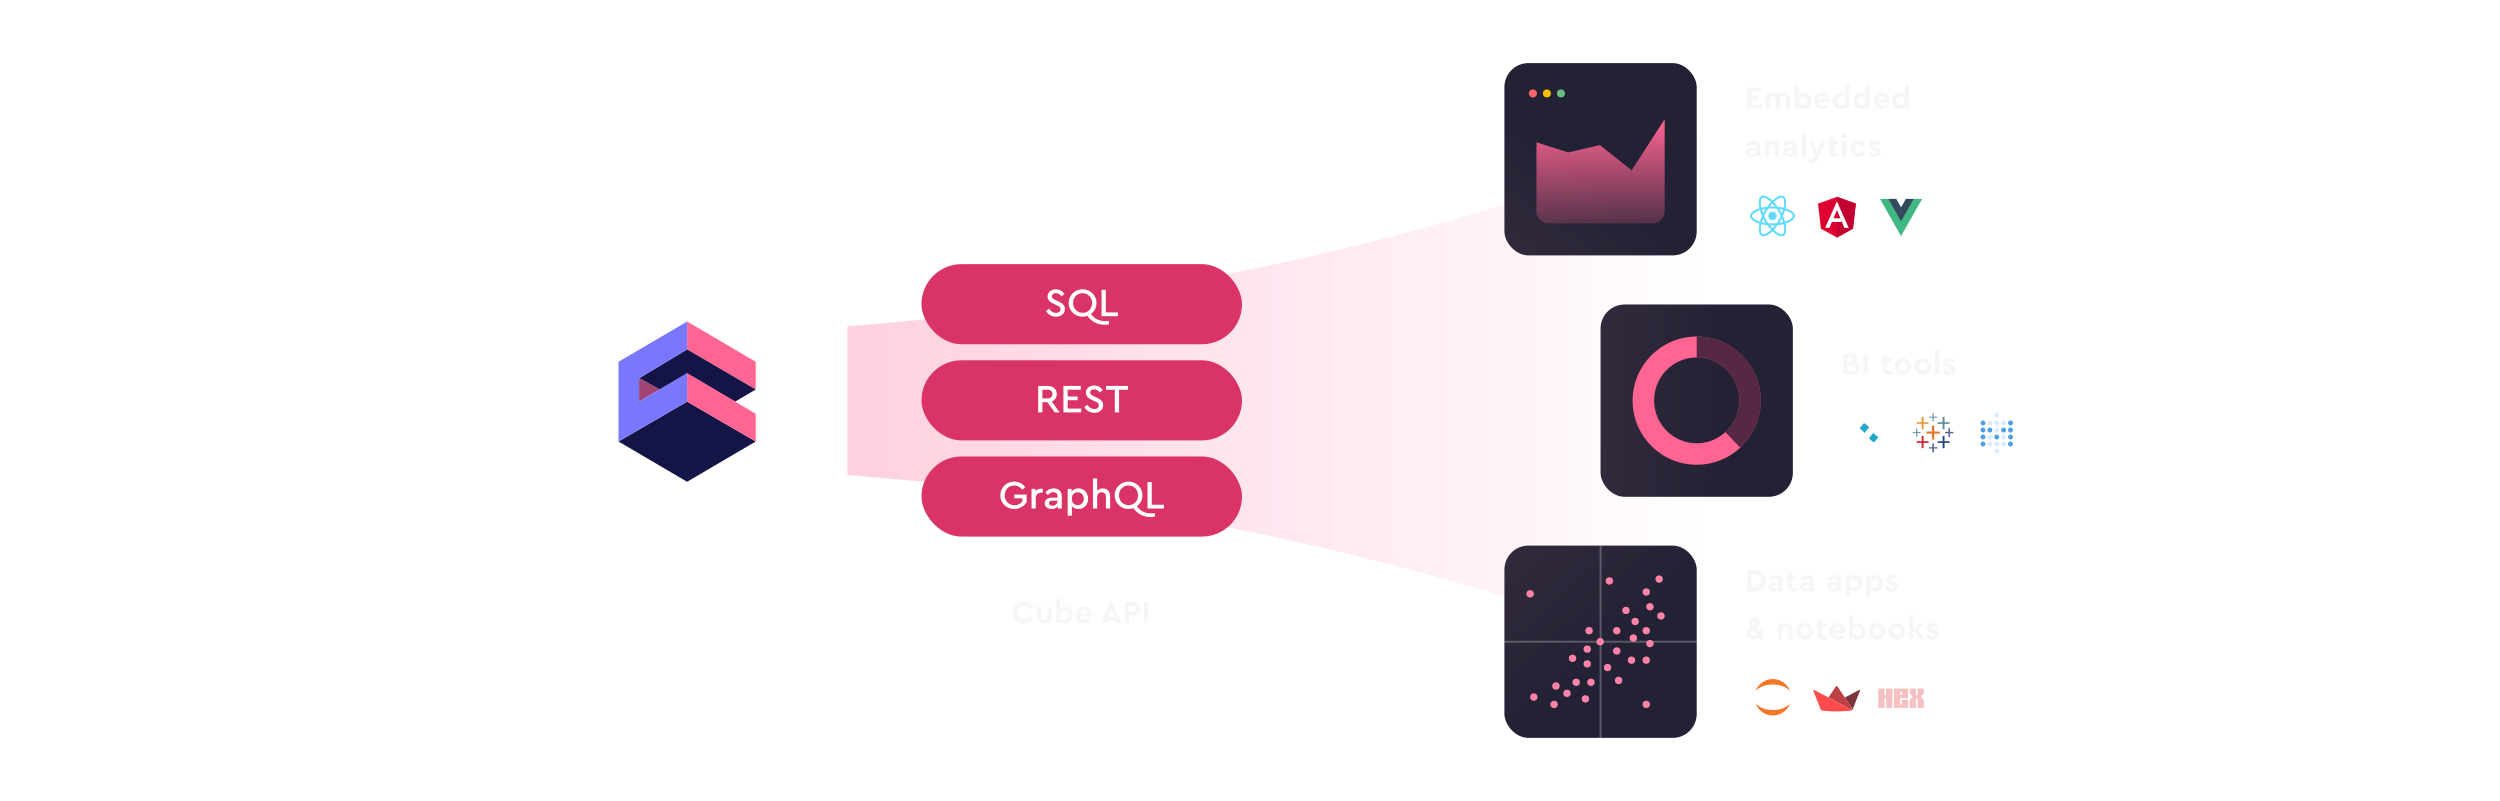 <svg xmlns="http://www.w3.org/2000/svg" width="1248" height="400" fill="none"><path fill="url(#a)" fill-rule="evenodd" d="M423 162.86c182.03-14.185 347.63-56.814 481.758-119.535V356.68C770.63 293.96 605.03 251.331 423 237.146V162.86Z" clip-rule="evenodd" opacity=".3"/><g filter="url(#b)"><rect width="96" height="96" x="751" y="31.5" fill="url(#c)" rx="12"/><circle cx="765.229" cy="46.641" r="2" fill="#FF646D"/><circle cx="772.229" cy="46.641" r="2" fill="#FBBC05"/><circle cx="779.229" cy="46.641" r="2" fill="#67C082"/><path fill="url(#d)" d="m767 71.045 15.837 5.057 15.836-3.686 15.837 12.577L831 59.5v46a6 6 0 0 1-6 6h-52a6 6 0 0 1-6-6V71.045Z"/></g><path fill="#F6F6F8" d="M872.216 43.723h7.104v1.952h-4.944v2.144h3.632v1.84h-3.632v2.672h5.136v1.952h-7.296v-10.56Zm18.404 2.464c.928 0 1.659.293 2.192.88.533.576.8 1.344.8 2.304v4.912h-2.16v-4.608c0-.47-.128-.843-.384-1.12-.256-.277-.597-.416-1.024-.416-.427 0-.779.139-1.056.416-.267.277-.4.635-.4 1.072v4.656h-2.16v-4.608c0-.47-.128-.843-.384-1.12-.256-.277-.597-.416-1.024-.416-.437 0-.789.139-1.056.416-.267.277-.4.65-.4 1.12v4.608h-2.16v-7.92h1.984v.704c.267-.277.592-.49.976-.64.384-.16.805-.24 1.264-.24 1.045 0 1.829.379 2.352 1.136.309-.352.688-.63 1.136-.832a3.68 3.68 0 0 1 1.504-.304Zm9.738 0c.736 0 1.392.181 1.968.544a3.663 3.663 0 0 1 1.375 1.472c.331.63.497 1.339.497 2.128 0 .79-.166 1.499-.497 2.128a3.777 3.777 0 0 1-1.375 1.488c-.576.352-1.232.528-1.968.528a3.468 3.468 0 0 1-1.473-.304 2.76 2.76 0 0 1-1.072-.864v.976h-1.984v-12h2.16v4.848c.576-.63 1.366-.944 2.369-.944Zm-.401 6.32c.587 0 1.073-.197 1.456-.592.395-.405.592-.939.592-1.6 0-.65-.197-1.173-.592-1.568a1.951 1.951 0 0 0-1.456-.608 1.97 1.97 0 0 0-1.424.576c-.384.373-.576.912-.576 1.616 0 .715.198 1.259.592 1.632.395.363.864.544 1.408.544Zm13.375-1.456h-5.552c.128.501.384.89.768 1.168.395.267.88.4 1.456.4.779 0 1.515-.267 2.208-.8l.896 1.472c-.939.79-1.995 1.184-3.168 1.184-.821 0-1.563-.181-2.224-.544a4.007 4.007 0 0 1-1.552-1.488 4.12 4.12 0 0 1-.56-2.112c0-.768.181-1.467.544-2.096a3.956 3.956 0 0 1 1.488-1.504 4.21 4.21 0 0 1 2.112-.544c.725 0 1.371.165 1.936.496.565.32 1.003.763 1.312 1.328.32.555.48 1.173.48 1.856 0 .384-.048.779-.144 1.184Zm-3.664-3.12c-.459 0-.859.144-1.2.432-.341.288-.571.677-.688 1.168h3.6c-.011-.49-.181-.88-.512-1.168a1.766 1.766 0 0 0-1.2-.432Zm13.573-5.648v12h-1.984v-.976a2.603 2.603 0 0 1-1.072.864 3.46 3.46 0 0 1-1.472.304c-.736 0-1.397-.176-1.984-.528a3.823 3.823 0 0 1-1.36-1.488c-.33-.63-.496-1.339-.496-2.128 0-.79.166-1.499.496-2.128.331-.63.784-1.12 1.36-1.472a3.697 3.697 0 0 1 1.984-.544c1.003 0 1.792.315 2.368.944v-4.848h2.16Zm-4.128 10.224a2.01 2.01 0 0 0 1.408-.544c.395-.373.592-.917.592-1.632 0-.704-.197-1.243-.592-1.616a1.949 1.949 0 0 0-1.408-.576c-.576 0-1.061.203-1.456.608-.394.395-.592.917-.592 1.568 0 .661.192 1.195.576 1.6.395.395.886.592 1.472.592Zm14.351-10.224v12h-1.984v-.976a2.61 2.61 0 0 1-1.072.864 3.46 3.46 0 0 1-1.472.304c-.736 0-1.397-.176-1.984-.528a3.823 3.823 0 0 1-1.36-1.488c-.331-.63-.496-1.339-.496-2.128 0-.79.165-1.499.496-2.128.331-.63.784-1.12 1.36-1.472a3.697 3.697 0 0 1 1.984-.544c1.003 0 1.792.315 2.368.944v-4.848h2.16Zm-4.128 10.224c.544 0 1.013-.181 1.408-.544.395-.373.592-.917.592-1.632 0-.704-.197-1.243-.592-1.616a1.95 1.95 0 0 0-1.408-.576c-.576 0-1.061.203-1.456.608-.395.395-.592.917-.592 1.568 0 .661.192 1.195.576 1.6.395.395.885.592 1.472.592Zm13.71-1.456h-5.552c.128.501.384.89.768 1.168.395.267.88.4 1.456.4.779 0 1.515-.267 2.208-.8l.896 1.472c-.938.79-1.994 1.184-3.168 1.184-.821 0-1.562-.181-2.224-.544a4.013 4.013 0 0 1-1.552-1.488 4.12 4.12 0 0 1-.56-2.112c0-.768.182-1.467.544-2.096a3.956 3.956 0 0 1 1.488-1.504 4.21 4.21 0 0 1 2.112-.544c.726 0 1.371.165 1.936.496.566.32 1.003.763 1.312 1.328.32.555.48 1.173.48 1.856 0 .384-.048.779-.144 1.184Zm-3.664-3.12c-.458 0-.858.144-1.2.432-.341.288-.57.677-.688 1.168h3.6c-.01-.49-.181-.88-.512-1.168-.33-.288-.73-.432-1.2-.432Zm13.574-5.648v12h-1.984v-.976a2.61 2.61 0 0 1-1.072.864 3.463 3.463 0 0 1-1.472.304c-.736 0-1.398-.176-1.984-.528a3.815 3.815 0 0 1-1.36-1.488c-.331-.63-.496-1.339-.496-2.128 0-.79.165-1.499.496-2.128a3.694 3.694 0 0 1 3.344-2.016c1.002 0 1.792.315 2.368.944v-4.848h2.16Zm-4.128 10.224c.544 0 1.013-.181 1.408-.544.394-.373.592-.917.592-1.632 0-.704-.198-1.243-.592-1.616a1.95 1.95 0 0 0-1.408-.576c-.576 0-1.062.203-1.456.608-.395.395-.592.917-.592 1.568 0 .661.192 1.195.576 1.6.394.395.885.592 1.472.592Zm-73.508 17.68c1.035 0 1.856.293 2.464.88.619.576.928 1.413.928 2.512v4.704h-1.984v-.768c-.288.299-.64.533-1.056.704-.405.17-.859.256-1.36.256-.843 0-1.509-.219-2-.656-.491-.448-.736-1.019-.736-1.712 0-.715.267-1.275.8-1.68.544-.416 1.275-.624 2.192-.624h1.984v-.352c0-.437-.128-.779-.384-1.024-.245-.245-.608-.368-1.088-.368-.405 0-.768.09-1.088.272-.32.17-.656.443-1.008.816l-1.12-1.328c.917-1.088 2.069-1.632 3.456-1.632Zm-.432 6.704c.469 0 .864-.144 1.184-.432.32-.299.48-.677.48-1.136v-.096h-1.696c-.352 0-.624.07-.816.208-.192.128-.288.325-.288.592 0 .267.101.48.304.64.213.15.491.224.832.224Zm10.367-6.704c.917 0 1.642.293 2.176.88.533.576.8 1.344.8 2.304v4.912h-2.144v-4.624c0-.459-.139-.827-.416-1.104-.267-.288-.619-.432-1.056-.432-.438 0-.8.144-1.088.432-.278.277-.416.645-.416 1.104v4.624h-2.16v-7.92h1.984v.72a2.991 2.991 0 0 1 1.008-.656c.405-.16.842-.24 1.312-.24Zm8.463 0c1.035 0 1.856.293 2.464.88.619.576.928 1.413.928 2.512v4.704h-1.984v-.768c-.288.299-.64.533-1.056.704-.405.17-.859.256-1.36.256-.843 0-1.509-.219-2-.656-.491-.448-.736-1.019-.736-1.712 0-.715.267-1.275.8-1.68.544-.416 1.275-.624 2.192-.624h1.984v-.352c0-.437-.128-.779-.384-1.024-.245-.245-.608-.368-1.088-.368-.405 0-.768.09-1.088.272-.32.17-.656.443-1.008.816l-1.12-1.328c.917-1.088 2.069-1.632 3.456-1.632Zm-.432 6.704c.469 0 .864-.144 1.184-.432.32-.299.48-.677.48-1.136v-.096h-1.696c-.352 0-.624.07-.816.208-.192.128-.288.325-.288.592 0 .267.101.48.304.64.213.15.491.224.832.224Zm6.063-10.608h2.16v12h-2.16v-12Zm12.137 4.08-3.792 8.608c-.363.821-.795 1.424-1.296 1.808-.502.384-1.12.576-1.856.576-.448 0-.912-.064-1.392-.192v-1.808c.49.043.8.064.928.064.384 0 .709-.075.976-.224.266-.15.49-.432.672-.848l.24-.544-3.04-7.44h2.288l1.936 5.2 2.064-5.2h2.272Zm6.505 6.112v1.808a6.127 6.127 0 0 1-1.488.192c-1.002 0-1.781-.245-2.336-.736-.554-.501-.832-1.248-.832-2.24v-3.312h-1.248v-1.824h1.248v-2h2.16v2h2.24v1.824h-2.24v3.12c0 .448.118.768.352.96.235.181.608.272 1.12.272.128 0 .47-.021 1.024-.064Zm1.728-6.112h2.16v7.92h-2.16v-7.92Zm1.072-1.552c-.384 0-.709-.128-.976-.384a1.26 1.26 0 0 1-.4-.944c0-.384.134-.704.4-.96.267-.256.592-.384.976-.384s.71.128.976.384c.278.256.416.576.416.96 0 .373-.138.688-.416.944a1.356 1.356 0 0 1-.976.384Zm7.177 9.664a4.333 4.333 0 0 1-2.144-.544 4.324 4.324 0 0 1-1.536-1.504 4.12 4.12 0 0 1-.56-2.112c0-.768.187-1.467.56-2.096a4.192 4.192 0 0 1 1.536-1.488 4.332 4.332 0 0 1 2.144-.544c.779 0 1.462.176 2.048.528a3.716 3.716 0 0 1 1.392 1.424l-1.504 1.168a2.992 2.992 0 0 0-.832-.848c-.298-.203-.656-.304-1.072-.304-.608 0-1.109.208-1.504.624-.384.405-.576.917-.576 1.536 0 .63.192 1.152.576 1.568.395.405.896.608 1.504.608.406 0 .758-.096 1.056-.288.31-.203.592-.485.848-.848l1.504 1.152a3.795 3.795 0 0 1-1.408 1.44c-.586.352-1.264.528-2.032.528Zm7.756 0a4.375 4.375 0 0 1-1.888-.4 3.833 3.833 0 0 1-1.392-1.136l1.088-1.312c.694.715 1.435 1.072 2.224 1.072.288 0 .528-.053.72-.16a.552.552 0 0 0 .288-.496.43.43 0 0 0-.192-.384c-.117-.096-.325-.208-.624-.336l-.848-.352c-.725-.299-1.269-.63-1.632-.992-.352-.363-.528-.837-.528-1.424 0-.747.267-1.328.8-1.744.544-.416 1.248-.624 2.112-.624 1.184 0 2.134.395 2.848 1.184l-1.088 1.328c-.533-.501-1.125-.752-1.776-.752-.266 0-.474.048-.624.144a.466.466 0 0 0-.224.416c0 .15.059.272.176.368.128.096.347.208.656.336l.768.32c.768.31 1.328.645 1.68 1.008.363.352.544.821.544 1.408 0 .79-.293 1.408-.88 1.856-.576.448-1.312.672-2.208.672Z"/><g fill="#61DAFB" clip-path="url(#e)"><path d="M896.025 107.806c0-1.51-1.858-2.941-4.707-3.828.657-2.956.365-5.307-.923-6.06a1.97 1.97 0 0 0-1.022-.26v1.037c.21 0 .379.041.52.12.621.363.89 1.743.68 3.518-.05.436-.132.896-.232 1.366a21.853 21.853 0 0 0-2.9-.507 22.556 22.556 0 0 0-1.899-2.323c1.488-1.408 2.885-2.18 3.835-2.18v-1.035c-1.255 0-2.899.91-4.561 2.49-1.662-1.57-3.306-2.472-4.561-2.472v1.037c.945 0 2.346.766 3.835 2.165a21.91 21.91 0 0 0-1.886 2.318 21.161 21.161 0 0 0-2.904.511 14.27 14.27 0 0 1-.237-1.347c-.215-1.775.05-3.155.667-3.522.137-.084.315-.12.525-.12v-1.037c-.384 0-.731.084-1.032.26-1.283.753-1.571 3.099-.909 6.045-2.84.892-4.689 2.319-4.689 3.824 0 1.51 1.858 2.941 4.707 3.829-.657 2.955-.365 5.306.923 6.059.296.176.643.26 1.027.26 1.256 0 2.899-.911 4.561-2.491 1.662 1.571 3.306 2.472 4.562 2.472a2 2 0 0 0 1.031-.26c1.283-.753 1.571-3.099.909-6.045 2.831-.887 4.68-2.318 4.68-3.824Zm-5.945-3.099a21.384 21.384 0 0 1-.616 1.835 24.673 24.673 0 0 0-1.256-2.202 20.27 20.27 0 0 1 1.872.367Zm-2.091 4.948a24.615 24.615 0 0 1-1.1 1.775 23.14 23.14 0 0 1-2.064.093c-.689 0-1.379-.032-2.055-.088a25.937 25.937 0 0 1-1.105-1.766 23.916 23.916 0 0 1-.949-1.849 24.836 24.836 0 0 1 2.045-3.629 23.52 23.52 0 0 1 4.119-.004 24.284 24.284 0 0 1 2.054 3.614 25.466 25.466 0 0 1-.945 1.854Zm1.475-.604c.246.623.456 1.246.63 1.85-.598.148-1.228.274-1.881.371a25.187 25.187 0 0 0 1.251-2.221Zm-4.63 4.958a19.108 19.108 0 0 1-1.269-1.487c.411.019.831.033 1.255.033.43 0 .854-.01 1.27-.033a18.013 18.013 0 0 1-1.256 1.487Zm-3.397-2.737a20.008 20.008 0 0 1-1.872-.367c.169-.599.379-1.217.617-1.835.187.372.383.743.598 1.115.214.372.433.734.657 1.087Zm3.374-9.669c.425.446.85.943 1.27 1.487a27.194 27.194 0 0 0-1.256-.032c-.429 0-.854.009-1.269.032.411-.544.835-1.041 1.255-1.487Zm-3.378 2.737a25.808 25.808 0 0 0-1.251 2.216 20.115 20.115 0 0 1-.631-1.849 22.091 22.091 0 0 1 1.882-.367Zm-4.132 5.817c-1.617-.701-2.662-1.621-2.662-2.351 0-.729 1.045-1.654 2.662-2.351.392-.172.821-.325 1.264-.469.26.91.603 1.858 1.028 2.829-.421.967-.758 1.91-1.014 2.816a13.65 13.65 0 0 1-1.278-.474Zm2.456 6.64c-.621-.363-.89-1.743-.68-3.517.05-.437.132-.897.232-1.366.895.223 1.872.394 2.9.506a22.45 22.45 0 0 0 1.899 2.323c-1.488 1.408-2.885 2.179-3.835 2.179a1.066 1.066 0 0 1-.516-.125Zm10.83-3.541c.215 1.775-.05 3.155-.667 3.522-.136.084-.315.121-.525.121-.945 0-2.346-.767-3.835-2.165a21.825 21.825 0 0 0 1.886-2.319 20.862 20.862 0 0 0 2.904-.511c.105.47.187.92.237 1.352Zm1.758-3.099c-.393.172-.822.325-1.265.469-.26-.91-.602-1.858-1.027-2.829.42-.967.758-1.91 1.014-2.816.452.144.881.302 1.283.474 1.616.702 2.661 1.622 2.661 2.351-.004.73-1.05 1.654-2.666 2.351Z"/><path d="M884.821 109.931c1.152 0 2.087-.95 2.087-2.123 0-1.173-.935-2.123-2.087-2.123-1.152 0-2.087.95-2.087 2.123 0 1.173.935 2.123 2.087 2.123Z"/></g><path fill="#DD0031" d="m917 98.274-9.449 3.37 1.441 12.495 8.008 4.435 8.009-4.435 1.441-12.495-9.45-3.37Z"/><path fill="#C3002F" d="M917.002 98.274v2.253-.01V118.574l8.008-4.435 1.442-12.495-9.45-3.37Z"/><path fill="#fff" d="m917.001 100.514-5.907 13.246h2.202l1.188-2.964h5.014l1.188 2.964h2.202l-5.887-13.246Zm1.726 8.455h-3.451l1.725-4.151 1.726 4.151Z"/><g clip-path="url(#f)"><path fill="#41B883" d="m951.43 99.319-2.432 4.276-2.432-4.276h-8.068l10.5 18.55 10.5-18.55h-8.068Z"/><path fill="#34495E" d="m951.43 99.323-2.433 4.276-2.432-4.276h-3.872l6.304 11.134 6.304-11.134h-3.871Z"/></g><rect width="96" height="96" x="799" y="152" fill="url(#g)" rx="12"/><path fill="#FF6492" fill-rule="evenodd" d="M879 200c0 17.673-14.327 32-32 32-17.673 0-32-14.327-32-32 0-17.673 14.327-32 32-32 17.673 0 32 14.327 32 32Zm-10.715-.146c0 11.838-9.529 21.434-21.284 21.434-11.754 0-21.283-9.596-21.283-21.434 0-11.837 9.529-21.433 21.283-21.433 11.755 0 21.284 9.596 21.284 21.433Z" clip-rule="evenodd"/><path fill="#0F0F23" fill-opacity=".7" fill-rule="evenodd" d="M868.717 223.502C875.041 217.656 879 209.291 879 200c0-17.673-14.327-32-32-32v10.421h.001c11.755 0 21.284 9.596 21.284 21.433a21.441 21.441 0 0 1-6.958 15.852l7.39 7.796Z" clip-rule="evenodd"/><path fill="#F6F6F8" d="M926.52 181.288c.587.213 1.045.544 1.376.992.331.437.496.976.496 1.616 0 .597-.149 1.136-.448 1.616a2.963 2.963 0 0 1-1.232 1.104c-.523.256-1.12.384-1.792.384h-4.704v-10.56h3.744c.64 0 1.216.128 1.728.384.512.245.907.592 1.184 1.04.288.437.432.944.432 1.52 0 .768-.261 1.403-.784 1.904Zm-4.224-2.992v2.416h1.488c.437 0 .773-.107 1.008-.32.245-.224.368-.523.368-.896s-.123-.667-.368-.88c-.235-.213-.571-.32-1.008-.32h-1.488Zm2.464 6.848c.469 0 .837-.117 1.104-.352.267-.235.4-.56.4-.976 0-.405-.133-.725-.4-.96-.267-.245-.635-.368-1.104-.368h-2.464v2.656h2.464Zm5.553-8.704h2.161V187h-2.161v-10.56Zm14.327 8.752V187a6.127 6.127 0 0 1-1.488.192c-1.003 0-1.781-.245-2.336-.736-.555-.501-.832-1.248-.832-2.24v-3.312h-1.248v-1.824h1.248v-2h2.16v2h2.24v1.824h-2.24v3.12c0 .448.117.768.352.96.235.181.608.272 1.12.272.128 0 .469-.021 1.024-.064Zm5.348 1.984a4.326 4.326 0 0 1-2.144-.544 4.191 4.191 0 0 1-1.52-1.504 4.09 4.09 0 0 1-.56-2.096c0-.757.187-1.451.56-2.08a4 4 0 0 1 1.536-1.504 4.326 4.326 0 0 1 2.144-.544c.779 0 1.493.187 2.144.56a4.037 4.037 0 0 1 1.536 1.488c.384.629.576 1.323.576 2.08a4 4 0 0 1-.576 2.096 4.123 4.123 0 0 1-1.552 1.504 4.326 4.326 0 0 1-2.144.544Zm.016-1.984c.587 0 1.072-.203 1.456-.608.395-.405.592-.917.592-1.536s-.197-1.136-.592-1.552c-.384-.416-.869-.624-1.456-.624-.597 0-1.088.208-1.472.624-.384.405-.576.923-.576 1.552 0 .619.192 1.131.576 1.536.384.405.875.608 1.472.608Zm9.878 1.984a4.329 4.329 0 0 1-2.144-.544 4.199 4.199 0 0 1-1.52-1.504 4.09 4.09 0 0 1-.56-2.096c0-.757.187-1.451.56-2.08a4.013 4.013 0 0 1 1.536-1.504 4.329 4.329 0 0 1 2.144-.544c.779 0 1.494.187 2.144.56a4.037 4.037 0 0 1 1.536 1.488c.384.629.576 1.323.576 2.08a4 4 0 0 1-.576 2.096 4.116 4.116 0 0 1-1.552 1.504 4.323 4.323 0 0 1-2.144.544Zm.016-1.984c.587 0 1.072-.203 1.456-.608.395-.405.592-.917.592-1.536s-.197-1.136-.592-1.552c-.384-.416-.869-.624-1.456-.624-.597 0-1.088.208-1.472.624-.384.405-.576.923-.576 1.552 0 .619.192 1.131.576 1.536.384.405.875.608 1.472.608ZM966.001 175h2.16v12h-2.16v-12Zm7.017 12.192c-.694 0-1.323-.133-1.888-.4a3.812 3.812 0 0 1-1.392-1.136l1.088-1.312c.693.715 1.434 1.072 2.224 1.072.288 0 .528-.053.72-.16a.552.552 0 0 0 .288-.496.43.43 0 0 0-.192-.384c-.118-.096-.326-.208-.624-.336l-.848-.352c-.726-.299-1.27-.629-1.632-.992-.352-.363-.528-.837-.528-1.424 0-.747.266-1.328.8-1.744.544-.416 1.248-.624 2.112-.624 1.184 0 2.133.395 2.848 1.184l-1.088 1.328c-.534-.501-1.126-.752-1.776-.752-.267 0-.475.048-.624.144a.464.464 0 0 0-.224.416c0 .149.058.272.176.368.128.096.346.208.656.336l.768.32c.768.309 1.328.645 1.68 1.008.362.352.544.821.544 1.408 0 .789-.294 1.408-.88 1.856-.576.448-1.312.672-2.208.672Z"/><path fill="#fff" d="M938.529 210.311c-1.95 0-3.747 1.105-5.484 3.037-1.706-1.962-3.533-3.037-5.574-3.037-3.38 0-5.846 2.429-5.846 5.7 0 3.27 2.466 5.669 5.846 5.669 2.077 0 3.687-.981 5.484-2.936 1.736 1.961 3.503 2.942 5.574 2.942 3.38-.006 5.846-2.396 5.846-5.675 0-3.28-2.466-5.7-5.846-5.7Zm-11.034 7.938c-1.432 0-2.285-.951-2.285-2.208 0-1.257.853-2.235 2.285-2.235 1.206 0 2.192.978 3.259 2.296-1.007 1.227-2.071 2.147-3.259 2.147Zm10.932 0c-1.188 0-2.192-.951-3.259-2.208 1.097-1.318 2.041-2.235 3.259-2.235 1.432 0 2.276.99 2.276 2.235 0 1.245-.844 2.208-2.276 2.208Z"/><path fill="#20A7C9" d="m935.525 220.871 2.273-2.733c-.904-.274-1.739-1.093-2.605-2.111l-2.213 2.718a9.972 9.972 0 0 0 2.545 2.126ZM933.048 213.35a10.258 10.258 0 0 0-2.53-2.174l-2.276 2.763c.865.304 1.631 1.087 2.445 2.086l.091.064 2.27-2.739Z"/><g clip-path="url(#h)"><path fill="#E8762D" d="M964.444 219.441h1.111v-2.964h2.794v-1.054h-2.794v-2.965h-1.111v2.965h-2.76v1.054h2.76v2.964Z"/><path fill="#C72037" d="M959.292 223.725h.943v-2.636h2.491v-.823h-2.491v-2.668h-.943v2.668h-2.491v.823h2.491v2.636Z"/><path fill="#5B879B" d="M969.763 214.203h.942v-2.635h2.525v-.791h-2.525v-2.668h-.942v2.668h-2.492v.791h2.492v2.635Z"/><path fill="#5C6692" d="M964.611 225.801h.808v-1.878h1.717v-.692h-1.717v-1.877h-.808v1.877h-1.683v.692h1.683v1.878Z"/><path fill="#EB9129" d="M959.326 214.203h.875v-2.668h2.525v-.758h-2.525v-2.668h-.875v2.668h-2.525v.758h2.525v2.668Z"/><path fill="#5C6692" d="M972.625 218.157h.808v-1.845h1.717v-.724h-1.717v-1.845h-.808v1.845h-1.684v.724h1.684v1.845Z"/><path fill="#1F457E" fill-rule="evenodd" d="M969.763 223.725h.942v-2.636h2.525v-.823h-2.525v-2.668h-.942v2.668h-2.492v.823h2.492v2.636Z" clip-rule="evenodd"/><path fill="#7199A6" d="M967.003 208.57v-.56h-1.683v-1.812h-.606v1.812h-1.684v.56h1.684v1.812h.606v-1.812h1.683Zm-10.47 9.454h.606v-1.812h1.683v-.56h-1.683v-1.779h-.606v1.779h-1.683v.593l1.683-.033v1.812Z"/></g><path fill="#509EE3" d="M989.914 212.415c.677 0 1.226-.557 1.226-1.246 0-.688-.549-1.246-1.226-1.246-.677 0-1.226.558-1.226 1.246 0 .689.549 1.246 1.226 1.246ZM989.914 215.908c.677 0 1.226-.558 1.226-1.246 0-.689-.549-1.246-1.226-1.246-.677 0-1.226.557-1.226 1.246 0 .688.549 1.246 1.226 1.246Z"/><path fill="#509EE3" d="M993.349 212.415c.678 0 1.227-.557 1.227-1.246 0-.688-.549-1.246-1.227-1.246-.677 0-1.226.558-1.226 1.246 0 .689.549 1.246 1.226 1.246Z" opacity=".2"/><path fill="#509EE3" d="M993.349 215.941c.678 0 1.227-.558 1.227-1.246 0-.689-.549-1.247-1.227-1.247-.677 0-1.226.558-1.226 1.247 0 .688.549 1.246 1.226 1.246Z"/><path fill="#509EE3" d="M996.783 212.415c.677 0 1.227-.557 1.227-1.246 0-.688-.55-1.246-1.227-1.246s-1.226.558-1.226 1.246c0 .689.549 1.246 1.226 1.246ZM996.783 208.429c.677 0 1.227-.558 1.227-1.246s-.55-1.246-1.227-1.246-1.226.558-1.226 1.246.549 1.246 1.226 1.246ZM996.783 215.941c.677 0 1.227-.558 1.227-1.246 0-.689-.55-1.247-1.227-1.247s-1.226.558-1.226 1.247c0 .688.549 1.246 1.226 1.246ZM1000.22 212.415c.67 0 1.22-.557 1.22-1.246 0-.688-.55-1.246-1.22-1.246-.681 0-1.23.558-1.23 1.246 0 .689.549 1.246 1.23 1.246Z" opacity=".2"/><path fill="#509EE3" d="M1003.65 212.415c.68 0 1.22-.557 1.22-1.246a1.23 1.23 0 0 0-1.22-1.246c-.68 0-1.23.558-1.23 1.246 0 .689.55 1.246 1.23 1.246ZM1000.22 215.941c.67 0 1.22-.558 1.22-1.246 0-.689-.55-1.247-1.22-1.247-.681 0-1.23.558-1.23 1.247 0 .688.549 1.246 1.23 1.246ZM1003.65 215.941c.68 0 1.22-.558 1.22-1.246a1.23 1.23 0 0 0-1.22-1.247c-.68 0-1.23.558-1.23 1.247 0 .688.55 1.246 1.23 1.246ZM989.914 219.392c.677 0 1.226-.558 1.226-1.246s-.549-1.246-1.226-1.246c-.677 0-1.226.558-1.226 1.246s.549 1.246 1.226 1.246Z"/><path fill="#509EE3" d="M993.349 219.425c.678 0 1.227-.558 1.227-1.246 0-.689-.549-1.246-1.227-1.246-.677 0-1.226.557-1.226 1.246 0 .688.549 1.246 1.226 1.246Z" opacity=".2"/><path fill="#509EE3" d="M996.783 219.425c.677 0 1.227-.558 1.227-1.246 0-.689-.55-1.246-1.227-1.246s-1.226.557-1.226 1.246c0 .688.549 1.246 1.226 1.246Z"/><path fill="#509EE3" d="M1000.22 219.425c.67 0 1.22-.558 1.22-1.246 0-.689-.55-1.246-1.22-1.246-.681 0-1.23.557-1.23 1.246 0 .688.549 1.246 1.23 1.246Z" opacity=".2"/><path fill="#509EE3" d="M1003.65 219.425c.68 0 1.22-.558 1.22-1.246 0-.689-.54-1.246-1.22-1.246-.68 0-1.23.557-1.23 1.246 0 .688.55 1.246 1.23 1.246ZM989.914 222.884c.677 0 1.226-.558 1.226-1.246s-.549-1.246-1.226-1.246c-.677 0-1.226.558-1.226 1.246s.549 1.246 1.226 1.246Z"/><path fill="#509EE3" d="M993.349 222.917c.678 0 1.227-.558 1.227-1.246s-.549-1.246-1.227-1.246c-.677 0-1.226.558-1.226 1.246s.549 1.246 1.226 1.246ZM996.783 222.917c.677 0 1.227-.558 1.227-1.246s-.55-1.246-1.227-1.246-1.226.558-1.226 1.246.549 1.246 1.226 1.246ZM996.783 226.409c.677 0 1.227-.558 1.227-1.246s-.55-1.246-1.227-1.246-1.226.558-1.226 1.246.549 1.246 1.226 1.246ZM1000.22 222.917c.67 0 1.22-.558 1.22-1.246s-.55-1.246-1.22-1.246c-.681 0-1.23.558-1.23 1.246s.549 1.246 1.23 1.246Z" opacity=".2"/><path fill="#509EE3" d="M1003.65 222.917c.68 0 1.22-.558 1.22-1.246a1.23 1.23 0 0 0-1.22-1.246c-.68 0-1.23.558-1.23 1.246s.55 1.246 1.23 1.246Z"/><g filter="url(#i)"><rect width="96" height="96" x="751" y="272.359" fill="url(#j)" rx="12"/><path stroke="#fff" stroke-opacity=".24" d="M799 272.414v96M751 320.36h96"/><circle cx="791.44" cy="348.879" r="1.84" fill="#FF83A8"/><circle cx="775.801" cy="351.639" r="1.84" fill="#FF83A8"/><circle cx="786.84" cy="340.599" r="1.84" fill="#FF83A8"/><circle cx="807.08" cy="324.959" r="1.84" fill="#FF83A8"/><circle cx="821.801" cy="329.559" r="1.84" fill="#FF83A8"/><circle cx="803.401" cy="289.999" r="1.84" fill="#FF83A8"/><circle cx="823.641" cy="302.879" r="1.84" fill="#FF83A8"/><circle cx="816.279" cy="310.239" r="1.84" fill="#FF83A8"/><circle cx="828.24" cy="289.079" r="1.84" fill="#FF83A8"/><circle cx="792.36" cy="331.399" r="1.84" fill="#FF83A8"/><circle cx="792.36" cy="324.039" r="1.84" fill="#FF83A8"/><circle cx="821.801" cy="351.639" r="1.84" fill="#FF83A8"/><circle cx="811.68" cy="304.719" r="1.84" fill="#FF83A8"/><circle cx="823.641" cy="321.279" r="1.84" fill="#FF83A8"/><circle cx="807.08" cy="314.839" r="1.84" fill="#FF83A8"/><circle cx="821.801" cy="295.519" r="1.84" fill="#FF83A8"/><circle cx="802.481" cy="333.239" r="1.84" fill="#FF83A8"/><circle cx="785" cy="328.639" r="1.84" fill="#FF83A8"/><circle cx="798.801" cy="320.359" r="1.84" fill="#FF83A8"/><circle cx="815.36" cy="318.519" r="1.84" fill="#FF83A8"/><circle cx="821.801" cy="314.839" r="1.84" fill="#FF83A8"/><circle cx="808" cy="339.679" r="1.84" fill="#FF83A8"/><circle cx="782.24" cy="346.119" r="1.84" fill="#FF83A8"/><circle cx="794.199" cy="340.599" r="1.84" fill="#FF83A8"/><circle cx="793.279" cy="314.839" r="1.84" fill="#FF83A8"/><circle cx="829.16" cy="307.479" r="1.84" fill="#FF83A8"/><circle cx="814.44" cy="329.559" r="1.84" fill="#FF83A8"/><circle cx="763.84" cy="296.439" r="1.84" fill="#FF83A8"/><circle cx="776.721" cy="342.439" r="1.84" fill="#FF83A8"/><circle cx="765.68" cy="347.959" r="1.84" fill="#FF83A8"/></g><path fill="#F6F6F8" d="M872.216 284.581h3.456c1.12 0 2.117.218 2.992.656.875.437 1.552 1.05 2.032 1.84.491.789.736 1.706.736 2.752 0 1.024-.245 1.941-.736 2.752-.48.8-1.157 1.429-2.032 1.888-.875.448-1.872.672-2.992.672h-3.456v-10.56Zm3.44 8.608c.704 0 1.323-.139 1.856-.416.544-.278.96-.667 1.248-1.168.299-.512.448-1.104.448-1.776 0-1.024-.325-1.83-.976-2.416-.64-.587-1.499-.88-2.576-.88h-1.28v6.656h1.28Zm10.871-6.144c1.035 0 1.856.293 2.464.88.619.576.928 1.413.928 2.512v4.704h-1.984v-.768a3.07 3.07 0 0 1-1.056.704c-.405.17-.859.256-1.36.256-.843 0-1.509-.219-2-.656-.491-.448-.736-1.019-.736-1.712 0-.715.267-1.275.8-1.68.544-.416 1.275-.624 2.192-.624h1.984v-.352c0-.438-.128-.779-.384-1.024-.245-.246-.608-.368-1.088-.368-.405 0-.768.09-1.088.272-.32.17-.656.442-1.008.816l-1.12-1.328c.917-1.088 2.069-1.632 3.456-1.632Zm-.432 6.704c.469 0 .864-.144 1.184-.432.32-.299.48-.678.48-1.136v-.096h-1.696c-.352 0-.624.069-.816.208-.192.128-.288.325-.288.592 0 .266.101.48.304.64.213.149.491.224.832.224Zm11.151-.416v1.808a6.127 6.127 0 0 1-1.488.192c-1.003 0-1.782-.246-2.336-.736-.555-.502-.832-1.248-.832-2.24v-3.312h-1.248v-1.824h1.248v-2h2.16v2h2.24v1.824h-2.24v3.12c0 .448.117.768.352.96.234.181.608.272 1.12.272.128 0 .469-.022 1.024-.064Zm4.976-6.288c1.035 0 1.856.293 2.464.88.619.576.928 1.413.928 2.512v4.704h-1.984v-.768a3.07 3.07 0 0 1-1.056.704c-.405.17-.859.256-1.36.256-.843 0-1.509-.219-2-.656-.491-.448-.736-1.019-.736-1.712 0-.715.267-1.275.8-1.68.544-.416 1.275-.624 2.192-.624h1.984v-.352c0-.438-.128-.779-.384-1.024-.245-.246-.608-.368-1.088-.368-.405 0-.768.09-1.088.272-.32.17-.656.442-1.008.816l-1.12-1.328c.917-1.088 2.069-1.632 3.456-1.632Zm-.432 6.704c.469 0 .864-.144 1.184-.432.32-.299.48-.678.48-1.136v-.096h-1.696c-.352 0-.624.069-.816.208-.192.128-.288.325-.288.592 0 .266.101.48.304.64.213.149.491.224.832.224Zm13.955-6.704c1.035 0 1.856.293 2.464.88.619.576.928 1.413.928 2.512v4.704h-1.984v-.768a3.07 3.07 0 0 1-1.056.704c-.405.17-.859.256-1.36.256-.843 0-1.509-.219-2-.656-.491-.448-.736-1.019-.736-1.712 0-.715.267-1.275.8-1.68.544-.416 1.275-.624 2.192-.624h1.984v-.352c0-.438-.128-.779-.384-1.024-.245-.246-.608-.368-1.088-.368-.405 0-.768.09-1.088.272-.32.17-.656.442-1.008.816l-1.12-1.328c.917-1.088 2.069-1.632 3.456-1.632Zm-.432 6.704c.469 0 .864-.144 1.184-.432.32-.299.48-.678.48-1.136v-.096h-1.696c-.352 0-.624.069-.816.208-.192.128-.288.325-.288.592 0 .266.101.48.304.64.213.149.491.224.832.224Zm10.591-6.704c.736 0 1.392.181 1.968.544a3.668 3.668 0 0 1 1.376 1.472c.33.618.496 1.322.496 2.112 0 .789-.166 1.498-.496 2.128a3.791 3.791 0 0 1-1.376 1.488c-.576.362-1.232.544-1.968.544-.48 0-.923-.08-1.328-.24a2.986 2.986 0 0 1-1.04-.72v3.648h-2.16v-10.8h1.984v.992a2.609 2.609 0 0 1 1.056-.864 3.564 3.564 0 0 1 1.488-.304Zm-.4 6.32c.576 0 1.061-.198 1.456-.592.394-.406.592-.934.592-1.584 0-.662-.198-1.19-.592-1.584-.384-.406-.87-.608-1.456-.608-.544 0-1.014.186-1.408.56-.395.362-.592.901-.592 1.616 0 .704.192 1.248.576 1.632.394.373.869.56 1.424.56Zm10.622-6.32c.736 0 1.392.181 1.968.544a3.655 3.655 0 0 1 1.376 1.472c.331.618.496 1.322.496 2.112 0 .789-.165 1.498-.496 2.128a3.777 3.777 0 0 1-1.376 1.488c-.576.362-1.232.544-1.968.544-.48 0-.922-.08-1.328-.24a2.995 2.995 0 0 1-1.04-.72v3.648h-2.16v-10.8h1.984v.992a2.622 2.622 0 0 1 1.056-.864 3.564 3.564 0 0 1 1.488-.304Zm-.4 6.32a1.98 1.98 0 0 0 1.456-.592c.395-.406.592-.934.592-1.584 0-.662-.197-1.19-.592-1.584-.384-.406-.869-.608-1.456-.608-.544 0-1.013.186-1.408.56-.394.362-.592.901-.592 1.616 0 .704.192 1.248.576 1.632.395.373.87.56 1.424.56Zm8.655 1.968a4.377 4.377 0 0 1-1.888-.4 3.822 3.822 0 0 1-1.392-1.136l1.088-1.312c.693.714 1.434 1.072 2.224 1.072.288 0 .528-.054.72-.16a.553.553 0 0 0 .288-.496.43.43 0 0 0-.192-.384c-.118-.096-.326-.208-.624-.336l-.848-.352c-.726-.299-1.27-.63-1.632-.992-.352-.363-.528-.838-.528-1.424 0-.747.266-1.328.8-1.744.544-.416 1.248-.624 2.112-.624 1.184 0 2.133.394 2.848 1.184l-1.088 1.328c-.534-.502-1.126-.752-1.776-.752-.267 0-.475.048-.624.144a.463.463 0 0 0-.224.416c0 .149.058.272.176.368.128.096.346.208.656.336l.768.32c.768.309 1.328.645 1.68 1.008.362.352.544.821.544 1.408 0 .789-.294 1.408-.88 1.856-.576.448-1.312.672-2.208.672Zm-63.509 19.712c-.661.949-1.131 1.594-1.408 1.936l1.776 2.16h-2.528l-.64-.784a4.61 4.61 0 0 1-2.864.976c-.683 0-1.285-.123-1.808-.368a2.954 2.954 0 0 1-1.232-1.04 2.778 2.778 0 0 1-.432-1.536c0-.566.155-1.078.464-1.536.32-.47.875-1.014 1.664-1.632-.32-.416-.555-.806-.704-1.168a3.044 3.044 0 0 1-.224-1.136c0-.758.251-1.366.752-1.824.501-.47 1.163-.704 1.984-.704.779 0 1.413.218 1.904.656.491.426.736.981.736 1.664 0 .501-.139.97-.416 1.408-.267.426-.704.89-1.312 1.392l1.552 1.872c.331-.47.635-.907.912-1.312.192-.256.384-.528.576-.816l1.664 1.184-.416.608Zm-5.232-4.816c-.235 0-.421.064-.56.192-.139.128-.208.304-.208.528 0 .181.043.362.128.544.096.17.261.4.496.688l.032-.016c.309-.246.528-.459.656-.64a1.08 1.08 0 0 0 .192-.608c0-.214-.064-.379-.192-.496-.128-.128-.309-.192-.544-.192Zm1.184 6.608L875 314.629c-.437.362-.731.65-.88.864a1.131 1.131 0 0 0-.224.688c0 .373.133.677.4.912.267.224.613.336 1.04.336.512 0 1.008-.198 1.488-.592Zm15.138-5.792c.917 0 1.642.293 2.176.88.533.576.8 1.344.8 2.304v4.912h-2.144v-4.624c0-.459-.139-.827-.416-1.104-.267-.288-.619-.432-1.056-.432-.438 0-.8.144-1.088.432-.278.277-.416.645-.416 1.104v4.624h-2.16v-7.92h1.984v.72a2.982 2.982 0 0 1 1.008-.656c.405-.16.842-.24 1.312-.24Zm8.991 8.272a4.336 4.336 0 0 1-2.144-.544 4.199 4.199 0 0 1-1.52-1.504 4.09 4.09 0 0 1-.56-2.096c0-.758.187-1.451.56-2.08a3.992 3.992 0 0 1 1.536-1.504 4.326 4.326 0 0 1 2.144-.544c.779 0 1.493.186 2.144.56a4.023 4.023 0 0 1 1.536 1.488c.384.629.576 1.322.576 2.08a4 4 0 0 1-.576 2.096 4.13 4.13 0 0 1-1.552 1.504 4.336 4.336 0 0 1-2.144.544Zm.016-1.984c.587 0 1.072-.203 1.456-.608.395-.406.592-.918.592-1.536 0-.619-.197-1.136-.592-1.552-.384-.416-.869-.624-1.456-.624-.597 0-1.088.208-1.472.624-.384.405-.576.922-.576 1.552 0 .618.192 1.13.576 1.536.384.405.875.608 1.472.608Zm11.19 0v1.808a6.127 6.127 0 0 1-1.488.192c-1.002 0-1.781-.246-2.336-.736-.554-.502-.832-1.248-.832-2.24v-3.312h-1.248v-1.824h1.248v-2h2.16v2h2.24v1.824h-2.24v3.12c0 .448.118.768.352.96.235.181.608.272 1.12.272.128 0 .47-.022 1.024-.064Zm8.852-1.424h-5.552c.128.501.384.89.768 1.168.395.266.88.4 1.456.4.779 0 1.515-.267 2.208-.8l.896 1.472c-.938.789-1.994 1.184-3.168 1.184-.821 0-1.562-.182-2.224-.544a4.018 4.018 0 0 1-1.552-1.488 4.12 4.12 0 0 1-.56-2.112c0-.768.182-1.467.544-2.096a3.951 3.951 0 0 1 1.488-1.504 4.206 4.206 0 0 1 2.112-.544c.726 0 1.371.165 1.936.496.566.32 1.003.762 1.312 1.328.32.554.48 1.173.48 1.856 0 .384-.048.778-.144 1.184Zm-3.664-3.12c-.458 0-.858.144-1.2.432-.341.288-.57.677-.688 1.168h3.6c-.01-.491-.181-.88-.512-1.168-.33-.288-.73-.432-1.2-.432Zm10.182-1.744c.736 0 1.392.181 1.968.544a3.668 3.668 0 0 1 1.376 1.472c.33.629.496 1.338.496 2.128 0 .789-.166 1.498-.496 2.128a3.791 3.791 0 0 1-1.376 1.488c-.576.352-1.232.528-1.968.528a3.47 3.47 0 0 1-1.472-.304 2.75 2.75 0 0 1-1.072-.864v.976h-1.984v-12h2.16v4.848c.576-.63 1.365-.944 2.368-.944Zm-.4 6.32c.586 0 1.072-.198 1.456-.592.394-.406.592-.939.592-1.6 0-.651-.198-1.174-.592-1.568a1.95 1.95 0 0 0-1.456-.608c-.555 0-1.03.192-1.424.576-.384.373-.576.912-.576 1.616 0 .714.197 1.258.592 1.632.394.362.864.544 1.408.544Zm9.87 1.952a4.34 4.34 0 0 1-2.144-.544 4.207 4.207 0 0 1-1.52-1.504 4.09 4.09 0 0 1-.56-2.096c0-.758.187-1.451.56-2.08a4.006 4.006 0 0 1 1.536-1.504 4.329 4.329 0 0 1 2.144-.544c.779 0 1.494.186 2.144.56a4.023 4.023 0 0 1 1.536 1.488c.384.629.576 1.322.576 2.08a4 4 0 0 1-.576 2.096 4.124 4.124 0 0 1-1.552 1.504 4.334 4.334 0 0 1-2.144.544Zm.016-1.984c.587 0 1.072-.203 1.456-.608.395-.406.592-.918.592-1.536 0-.619-.197-1.136-.592-1.552-.384-.416-.869-.624-1.456-.624-.597 0-1.088.208-1.472.624-.384.405-.576.922-.576 1.552 0 .618.192 1.13.576 1.536.384.405.875.608 1.472.608Zm9.879 1.984a4.334 4.334 0 0 1-2.144-.544 4.199 4.199 0 0 1-1.52-1.504 4.08 4.08 0 0 1-.56-2.096c0-.758.186-1.451.56-2.08a3.992 3.992 0 0 1 1.536-1.504 4.323 4.323 0 0 1 2.144-.544c.778 0 1.493.186 2.144.56.65.362 1.162.858 1.536 1.488.384.629.576 1.322.576 2.08a4 4 0 0 1-.576 2.096 4.138 4.138 0 0 1-1.552 1.504 4.34 4.34 0 0 1-2.144.544Zm.016-1.984c.586 0 1.072-.203 1.456-.608.394-.406.592-.918.592-1.536 0-.619-.198-1.136-.592-1.552-.384-.416-.87-.624-1.456-.624-.598 0-1.088.208-1.472.624-.384.405-.576.922-.576 1.552 0 .618.192 1.13.576 1.536.384.405.874.608 1.472.608Zm11.446 1.808-3.184-4.384v4.384h-2.16v-12h2.16v7.456l2.848-3.376h2.56l-2.976 3.504 3.216 4.416h-2.464Zm6.329.192a4.38 4.38 0 0 1-1.888-.4 3.839 3.839 0 0 1-1.392-1.136l1.088-1.312c.693.714 1.435 1.072 2.224 1.072.288 0 .528-.054.72-.16a.553.553 0 0 0 .288-.496.43.43 0 0 0-.192-.384c-.117-.096-.325-.208-.624-.336l-.848-.352c-.725-.299-1.269-.63-1.632-.992-.352-.363-.528-.838-.528-1.424 0-.747.267-1.328.8-1.744.544-.416 1.248-.624 2.112-.624 1.184 0 2.133.394 2.848 1.184l-1.088 1.328c-.533-.502-1.125-.752-1.776-.752-.267 0-.475.048-.624.144a.465.465 0 0 0-.224.416c0 .149.059.272.176.368.128.096.347.208.656.336l.768.32c.768.309 1.328.645 1.68 1.008.363.352.544.821.544 1.408 0 .789-.293 1.408-.88 1.856-.576.448-1.312.672-2.208.672Z"/><path fill="#fff" d="M875.966 349.108c0 .717-.057.951-.205 1.123a.895.895 0 0 1-.599.23l.058.41a1.41 1.41 0 0 0 .935-.34 1.639 1.639 0 0 0 .361-1.23v-2.715h-.55v2.522ZM880.069 348.78c0 .307 0 .582.025.82h-.489l-.033-.488a1.133 1.133 0 0 1-.997.558c-.476 0-1.042-.259-1.042-1.312v-1.751h.55v1.64c0 .57.176.951.673.951a.763.763 0 0 0 .551-.224.783.783 0 0 0 .168-.253.78.78 0 0 0 .056-.298v-1.837h.55v2.177l-.012.017ZM881.109 347.578c0-.381 0-.693-.025-.975h.492l.025.512a1.2 1.2 0 0 1 .457-.44c.189-.102.403-.151.618-.142.73 0 1.28.611 1.28 1.521 0 1.074-.66 1.607-1.374 1.607a1.061 1.061 0 0 1-.932-.471v1.64h-.541v-3.252Zm.541.8c.002.074.01.148.025.221a.84.84 0 0 0 .82.636c.579 0 .92-.472.92-1.157 0-.598-.321-1.111-.899-1.111a.942.942 0 0 0-.866.898v.513ZM884.935 346.604l.661 1.767c.07.197.144.434.193.611.057-.181.119-.41.193-.624l.599-1.754h.578l-.82 2.132c-.411 1.025-.661 1.553-1.038 1.873a1.499 1.499 0 0 1-.673.353l-.136-.459c.176-.058.339-.148.48-.267.2-.163.359-.371.464-.607a.4.4 0 0 0 .045-.131.471.471 0 0 0-.037-.143l-1.116-2.76h.599l.008.009ZM888.619 345.738v.861h.788v.41h-.788v1.615c0 .369.106.582.41.582.108.002.215-.01.32-.037l.025.41c-.157.055-.323.08-.489.074a.767.767 0 0 1-.595-.229 1.104 1.104 0 0 1-.213-.779v-1.64h-.468v-.41h.476v-.73l.534-.127ZM890.421 348.198a.955.955 0 0 0 .28.758.949.949 0 0 0 .759.279c.281.007.561-.046.82-.155l.094.41a2.45 2.45 0 0 1-1.005.184 1.397 1.397 0 0 1-1.407-.918 1.38 1.38 0 0 1-.078-.591c0-.902.537-1.615 1.415-1.615.985 0 1.231.861 1.231 1.41.006.085.006.17 0 .255h-2.121l.012-.017Zm1.609-.41a.77.77 0 0 0-.18-.616.783.783 0 0 0-.583-.269.906.906 0 0 0-.841.885h1.604ZM893.364 347.532c0-.352 0-.656-.024-.935h.492v.587h.025a.905.905 0 0 1 .82-.656.582.582 0 0 1 .156 0v.512a.844.844 0 0 0-.188 0 .767.767 0 0 0-.735.697 1.549 1.549 0 0 0-.024.254v1.595h-.542v-2.05l.02-.004ZM893.123 338.384a1.391 1.391 0 1 1-1.448-1.304 1.372 1.372 0 0 1 1.448 1.304Z"/><path fill="#F37726" d="M885.011 354.44c-3.693 0-6.938-1.324-8.616-3.28a9.184 9.184 0 0 0 8.616 5.996 9.184 9.184 0 0 0 8.616-5.996c-1.674 1.956-4.907 3.28-8.616 3.28ZM885.011 341.716c3.693 0 6.938 1.324 8.616 3.28a9.184 9.184 0 0 0-8.616-5.996 9.184 9.184 0 0 0-8.616 5.996c1.678-1.96 4.907-3.28 8.616-3.28Z"/><path fill="#fff" d="M879.926 358.245a1.753 1.753 0 0 1-3.447.537 1.753 1.753 0 0 1 .659-1.837c.28-.207.615-.325.963-.34a1.736 1.736 0 0 1 1.825 1.64ZM876.813 341.268a1.01 1.01 0 0 1-.766-1.697 1.016 1.016 0 0 1 1.089-.257 1.01 1.01 0 0 1 .657.904 1.02 1.02 0 0 1-.98 1.05Z"/><path fill="#FF4B4B" d="m916.851 350.346-4.09-2.162-7.099-3.752c-.007-.007-.02-.007-.026-.007-.259-.123-.525.136-.428.395l3.617 9.227.001.002.011.027c.149.344.473.557.825.64.03.007.051.013.087.02a.946.946 0 0 0 .149.023h.005a.086.086 0 0 0 .016.001h.007l.014.001h.009l.015.001c4.582.499 9.204.499 13.785 0 .055 0 .109-.003.161-.008l.049-.006.006-.001.034-.005.048-.009c.033-.007.047-.012.091-.027s.117-.042.163-.064.077-.043.115-.067c.048-.03.094-.061.138-.095.02-.015.034-.024.048-.038l-.008-.004-7.743-4.092Z"/><path fill="#7D353B" d="M928.05 344.435h-.006l-7.103 3.753 3.948 5.879 3.609-9.243v-.013a.312.312 0 0 0-.448-.376"/><path fill="#BD4043" d="M917.23 342.649a.454.454 0 0 0-.752 0l-3.716 5.536 4.09 2.162 7.75 4.096a1.871 1.871 0 0 0 .29-.378l-3.948-5.88-3.714-5.536Z"/><path fill="#F5C0C0" fill-rule="evenodd" d="M941.548 343.755v3.2h-.784v-3.2h-3.139v9.625h3.139v-4.823h.784v4.823h3.14v-9.625h-3.14Zm3.92 0v9.625h7.064v-4.014h-3.141v2.39h-.784v-3.199h3.925v-4.802h-7.064Zm3.139 3.2v-1.596h.784v1.596h-.784Zm8.628 0v-3.2h3.14v2.406l-1.569 1.606 1.569 1.606v4.007h-3.14v-4.823h-.784v4.823h-3.139v-4.007l1.57-1.606-1.57-1.606v-2.406h3.139v3.2h.784Z" clip-rule="evenodd"/><rect width="160" height="160" x="263" y="120.5" fill="#fff" fill-opacity=".12" rx="24"/><path fill="#FF6492" d="M377.253 180.608 343.006 160.5v13.913l34.247 20.022v-13.827Z"/><path fill="#141446" d="m377.253 194.432-10.274 6.065-23.98-14.054-13.701 8-10.277-5.622 23.985-14.411 34.247 20.022Z"/><path fill="#A14474" d="m329.298 194.449-10.277-5.622v11.676l10.277-6.054Z"/><path fill="#141446" d="M308.746 220.391 343 200.5l34.254 19.891L343 240.5l-34.254-20.109Z"/><path fill="#FF6492" d="M377.254 206.585 343 186.228v14.27l34.254 19.892v-13.805Z"/><path fill="#7A77FF" d="M319.022 200.5v-11.676l23.984-14.411V160.5l-34.26 20.108v39.784L343 200.5v-14.27l-23.978 14.27Z"/><path fill="#F6F6F8" d="M511.224 311.192a5.765 5.765 0 0 1-2.848-.72 5.452 5.452 0 0 1-2.032-1.968 5.431 5.431 0 0 1-.736-2.784c0-1.013.251-1.936.752-2.768a5.412 5.412 0 0 1 2.032-1.984 5.765 5.765 0 0 1 2.848-.72c1.003 0 1.909.235 2.72.704a5.003 5.003 0 0 1 1.936 1.92l-1.632 1.152c-.747-1.184-1.755-1.776-3.024-1.776a3.48 3.48 0 0 0-1.76.448 3.263 3.263 0 0 0-1.216 1.248c-.288.523-.432 1.12-.432 1.792 0 .672.144 1.269.432 1.792a3.29 3.29 0 0 0 1.216 1.232 3.585 3.585 0 0 0 1.76.432c1.269 0 2.277-.592 3.024-1.776l1.632 1.152a5.003 5.003 0 0 1-1.92 1.936c-.821.459-1.739.688-2.752.688Zm10.108 0a3.972 3.972 0 0 1-1.888-.448 3.396 3.396 0 0 1-1.312-1.296c-.31-.555-.464-1.2-.464-1.936v-4.432h2.16v4.608c0 .459.138.827.416 1.104.288.277.65.416 1.088.416.416 0 .762-.139 1.04-.416.288-.277.432-.645.432-1.104v-4.608h2.16v4.432c0 .736-.16 1.381-.48 1.936-.31.555-.742.987-1.296 1.296a3.85 3.85 0 0 1-1.856.448Zm10.385-8.288c.736 0 1.392.181 1.968.544a3.668 3.668 0 0 1 1.376 1.472c.331.629.496 1.339.496 2.128 0 .789-.165 1.499-.496 2.128a3.784 3.784 0 0 1-1.376 1.488c-.576.352-1.232.528-1.968.528a3.454 3.454 0 0 1-1.472-.304 2.758 2.758 0 0 1-1.072-.864V311h-1.984v-12h2.16v4.848c.576-.629 1.365-.944 2.368-.944Zm-.4 6.32c.587 0 1.072-.197 1.456-.592.395-.405.592-.939.592-1.6 0-.651-.197-1.173-.592-1.568a1.954 1.954 0 0 0-1.456-.608c-.555 0-1.029.192-1.424.576-.384.373-.576.912-.576 1.616 0 .715.197 1.259.592 1.632a2.01 2.01 0 0 0 1.408.544Zm13.374-1.456h-5.552c.128.501.384.891.768 1.168.395.267.88.4 1.456.4.779 0 1.515-.267 2.208-.8l.896 1.472c-.938.789-1.994 1.184-3.168 1.184-.821 0-1.562-.181-2.224-.544a4.018 4.018 0 0 1-1.552-1.488 4.12 4.12 0 0 1-.56-2.112c0-.768.182-1.467.544-2.096a3.958 3.958 0 0 1 1.488-1.504 4.206 4.206 0 0 1 2.112-.544c.726 0 1.371.165 1.936.496.566.32 1.003.763 1.312 1.328.32.555.48 1.173.48 1.856 0 .384-.048.779-.144 1.184Zm-3.664-3.12c-.458 0-.858.144-1.2.432-.341.288-.57.677-.688 1.168h3.6c-.01-.491-.181-.88-.512-1.168-.33-.288-.73-.432-1.2-.432Zm15.869 4.976h-4.32l-.592 1.376h-2.32l4.72-10.752h.72L559.808 311h-2.32l-.592-1.376Zm-2.16-5.344-1.408 3.568h2.816l-1.408-3.568Zm6.674-3.84h3.968c.736 0 1.392.144 1.968.432a3.123 3.123 0 0 1 1.344 1.2c.331.512.496 1.104.496 1.776 0 .672-.165 1.269-.496 1.792-.32.512-.768.912-1.344 1.2-.576.288-1.232.432-1.968.432h-1.808V311h-2.16v-10.56Zm3.968 4.944c.502 0 .891-.139 1.168-.416.288-.288.432-.661.432-1.12 0-.448-.144-.811-.432-1.088-.288-.277-.677-.416-1.168-.416h-1.808v3.04h1.808Zm5.692-4.944h2.16V311h-2.16v-10.56Z"/><rect width="160" height="40" x="460" y="131.859" fill="#DA3466" rx="20"/><path fill="#fff" d="M527.165 158.079c2.52 0 4.42-1.48 4.42-3.82 0-1.82-1.16-2.84-3.16-3.76l-1.48-.68c-1.08-.52-1.84-.88-1.84-1.88 0-1.08.94-1.6 2-1.6 1.14 0 2.1.58 2.78 1.6l1.48-1.14c-.8-1.36-2.32-2.36-4.26-2.36-2.28 0-4.16 1.4-4.16 3.58 0 1.94 1.48 2.92 3.08 3.66l1.46.68c1.16.54 1.94.94 1.94 1.98 0 1.14-.92 1.84-2.28 1.84-1.64 0-2.7-1-3.46-2.1l-1.5 1.14c1 1.74 2.78 2.86 4.98 2.86Zm24.552 2.2c-3.1 0-5.34-1.16-7.14-3.54a6.704 6.704 0 0 0 2.78-5.48c0-3.86-3.12-6.82-6.94-6.82-3.84 0-6.92 2.96-6.92 6.82 0 3.86 3.06 6.82 6.92 6.82.84 0 1.66-.14 2.42-.42 2.06 2.92 5.04 4.44 8.54 4.44.84 0 1.58-.1 2.22-.22v-1.68c-.68.04-1.36.08-1.88.08Zm-16.02-9.04c0-2.8 2-4.86 4.72-4.86 2.74 0 4.76 2.08 4.76 4.88 0 2.82-2.04 4.88-4.74 4.88-2.74 0-4.74-2.06-4.74-4.9Zm14.205 6.62h8.16v-1.9h-6.04v-11.3h-2.12v13.2Z"/><rect width="160" height="40" x="460" y="179.859" fill="#DA3466" rx="20"/><path fill="#fff" d="m528.962 205.859-3.96-5.44c1.58-.6 2.54-1.98 2.54-3.72 0-2.4-1.8-4.04-4.48-4.04h-4.82v13.2h2.12v-5.1h2.42l3.76 5.1h2.42Zm-8.6-11.32h2.66c1.5 0 2.34.9 2.34 2.18 0 1.26-.84 2.16-2.34 2.16h-2.66v-4.34Zm10.497 11.32h8.92v-1.9h-6.8v-4.18h4.94v-1.84h-4.94v-3.38h6.56v-1.9h-8.68v13.2Zm15.427.22c2.52 0 4.42-1.48 4.42-3.82 0-1.82-1.16-2.84-3.16-3.76l-1.48-.68c-1.08-.52-1.84-.88-1.84-1.88 0-1.08.94-1.6 2-1.6 1.14 0 2.1.58 2.78 1.6l1.48-1.14c-.8-1.36-2.32-2.36-4.26-2.36-2.28 0-4.16 1.4-4.16 3.58 0 1.94 1.48 2.92 3.08 3.66l1.46.68c1.16.54 1.94.94 1.94 1.98 0 1.14-.92 1.84-2.28 1.84-1.64 0-2.7-1-3.46-2.1l-1.5 1.14c1 1.74 2.78 2.86 4.98 2.86Zm10.232-.22h2.12v-11.3h4.46v-1.9h-11.02v1.9h4.44v11.3Z"/><rect width="160" height="40" x="460" y="227.859" fill="#DA3466" rx="20"/><path fill="#fff" d="M506.336 254.079c2.72 0 5.02-1.42 6.16-3.48v-3.72h-6.18v1.88h4.06v1.42c-.8 1.2-2.16 2-3.94 2-2.88 0-4.86-2.1-4.86-4.94 0-2.78 1.92-4.86 4.74-4.86 1.72 0 3.02.78 3.94 2.08l1.54-1.26c-1.24-1.74-3.14-2.76-5.46-2.76-3.9 0-6.96 2.96-6.96 6.82 0 3.86 3.04 6.82 6.96 6.82Zm13.442-10.14c-1.12 0-2.16.48-2.86 1.38v-1.28h-1.96v9.82h2.1v-5.24c0-1.82 1.32-2.72 2.88-2.72h.64v-1.86c-.22-.06-.46-.1-.8-.1Zm6.264-.12c-1.66 0-3.12.66-4.14 2.1l1.22 1.24c.78-.92 1.58-1.46 2.72-1.46 1.34 0 2.1.74 2.1 2.1v.64h-2.78c-2.2 0-3.62 1.08-3.62 2.8 0 1.7 1.36 2.84 3.42 2.84 1.36 0 2.44-.48 3.14-1.32v1.1h1.96v-5.94c0-2.72-1.66-4.1-4.02-4.1Zm-.64 8.64c-.96 0-1.72-.44-1.72-1.3 0-.8.62-1.2 1.74-1.2h2.52v.18c0 1.34-1.16 2.32-2.54 2.32Zm12.963-8.64c-1.44 0-2.7.58-3.42 1.6v-1.38h-1.96v13.42h2.1v-4.8c.76.9 1.94 1.42 3.28 1.42 2.8 0 4.82-2.2 4.82-5.14 0-2.92-2.02-5.12-4.82-5.12Zm-.34 8.34c-1.48 0-2.96-1-2.96-3.22 0-2.24 1.5-3.2 2.96-3.2 1.7 0 3 1.32 3 3.22 0 1.9-1.32 3.2-3 3.2Zm12.517-8.34c-1.2 0-2.18.44-2.84 1.2v-6.16h-2.1v15h2.1v-5.84c0-1.34.94-2.28 2.24-2.28 1.3 0 2.14.92 2.14 2.28v5.84h2.1v-6.14c0-2.3-1.38-3.9-3.64-3.9Zm24.124 12.46c-3.1 0-5.34-1.16-7.14-3.54a6.704 6.704 0 0 0 2.78-5.48c0-3.86-3.12-6.82-6.94-6.82-3.84 0-6.92 2.96-6.92 6.82 0 3.86 3.06 6.82 6.92 6.82.84 0 1.66-.14 2.42-.42 2.06 2.92 5.04 4.44 8.54 4.44.84 0 1.58-.1 2.22-.22v-1.68c-.68.04-1.36.08-1.88.08Zm-16.02-9.04c0-2.8 2-4.86 4.72-4.86 2.74 0 4.76 2.08 4.76 4.88 0 2.82-2.04 4.88-4.74 4.88-2.74 0-4.74-2.06-4.74-4.9Zm14.205 6.62h8.16v-1.9h-6.04v-11.3h-2.12v13.2Z"/><defs><linearGradient id="a" x1="-19.368" x2="852.758" y1="210.514" y2="210.514" gradientUnits="userSpaceOnUse"><stop stop-color="#fff" stop-opacity="0"/><stop offset=".51" stop-color="#FF6492"/><stop offset="1" stop-color="#FF6492" stop-opacity="0"/></linearGradient><linearGradient id="c" x1="788.5" x2="755.5" y1="83.859" y2="127.859" gradientUnits="userSpaceOnUse"><stop stop-color="#222234"/><stop offset="1" stop-color="#32293C"/></linearGradient><linearGradient id="d" x1="799" x2="799" y1="59.5" y2="126.693" gradientUnits="userSpaceOnUse"><stop stop-color="#FF6492"/><stop offset="1" stop-color="#FF6492" stop-opacity="0"/></linearGradient><linearGradient id="g" x1="861.5" x2="799" y1="205.859" y2="204.359" gradientUnits="userSpaceOnUse"><stop stop-color="#222234"/><stop offset="1" stop-color="#32293C"/></linearGradient><linearGradient id="j" x1="799" x2="751" y1="330.359" y2="277.359" gradientUnits="userSpaceOnUse"><stop stop-color="#222234"/><stop offset="1" stop-color="#32293C"/></linearGradient><clipPath id="e"><path fill="#fff" d="M873.625 97.654h22.4v20.3h-22.4z"/></clipPath><clipPath id="f"><path fill="#fff" d="M938.5 99.318h21v18.55h-21z"/></clipPath><clipPath id="h"><path fill="#fff" d="M954.85 206.201h20.3v19.6h-20.3z"/></clipPath><filter id="b" width="124" height="124" x="737" y="17.5" color-interpolation-filters="sRGB" filterUnits="userSpaceOnUse"><feFlood flood-opacity="0" result="BackgroundImageFix"/><feGaussianBlur in="BackgroundImageFix" stdDeviation="7"/><feComposite in2="SourceAlpha" operator="in" result="effect1_backgroundBlur_887_47871"/><feBlend in="SourceGraphic" in2="effect1_backgroundBlur_887_47871" result="shape"/></filter><filter id="i" width="124" height="124.055" x="737" y="258.359" color-interpolation-filters="sRGB" filterUnits="userSpaceOnUse"><feFlood flood-opacity="0" result="BackgroundImageFix"/><feGaussianBlur in="BackgroundImageFix" stdDeviation="7"/><feComposite in2="SourceAlpha" operator="in" result="effect1_backgroundBlur_887_47871"/><feBlend in="SourceGraphic" in2="effect1_backgroundBlur_887_47871" result="shape"/></filter></defs></svg>